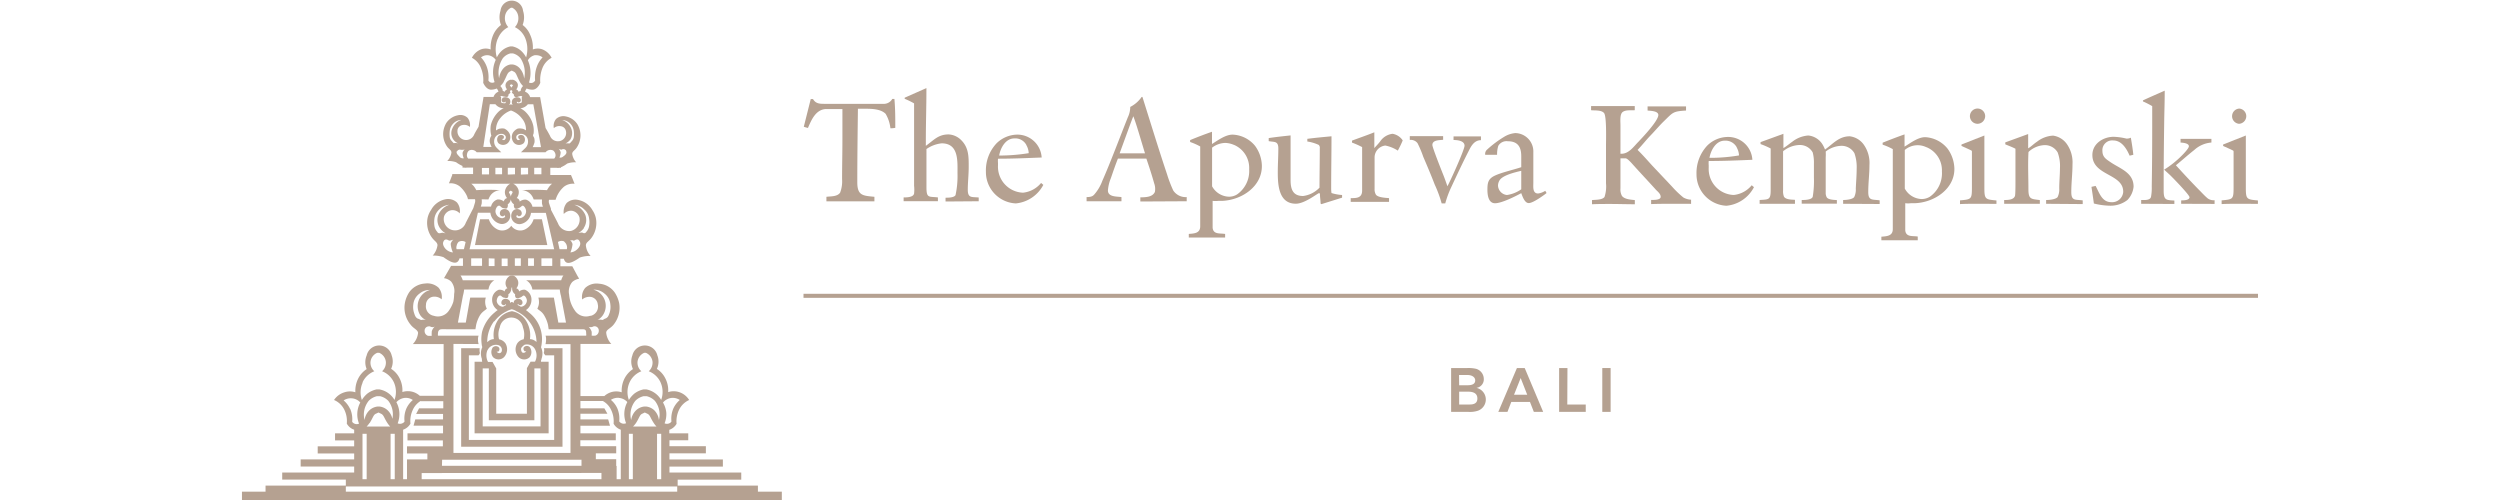 <svg id="Layer_1" data-name="Layer 1" xmlns="http://www.w3.org/2000/svg" viewBox="0 0 600 120"><defs><style>.cls-1{fill:#b5a191;}</style></defs><title>apurva-v</title><path class="cls-1" d="M130.06,52.63h-2a4.06,4.06,0,0,1-2,2.4,2.62,2.62,0,0,1-3.36-.85,2.64,2.64,0,0,1-3.37.85,4.06,4.06,0,0,1-2-2.4h-2.11L114,58.81h17.35Z"/><polygon class="cls-1" points="122.72 54.2 122.74 54.22 122.76 54.2 122.72 54.2"/><path class="cls-1" d="M115.73,86.81H113.9V104h17.77V86.81h-1.83c0-.23,0-.41.1-.47v-.16a3.81,3.81,0,0,0,.24-1.53,3.53,3.53,0,0,0-.34-1.31,4.57,4.57,0,0,0,.16-.82A8,8,0,0,0,126.94,75a7.94,7.94,0,0,0-.72-.58A2.92,2.92,0,0,0,127.55,72,2.52,2.52,0,0,0,126,69.54a1.84,1.84,0,0,0-1.41.42.91.91,0,0,0-.22-.5.89.89,0,0,0-.45-.26,2,2,0,0,0,.47-1.31c0-1.11-1.17-2-1.53-1.75h0c-.39-.22-1.49.64-1.53,1.75a1.85,1.85,0,0,0,.46,1.31.79.79,0,0,0-.66.76,1.91,1.91,0,0,0-1.41-.42A2.51,2.51,0,0,0,118.11,72a2.93,2.93,0,0,0,1.33,2.42,6.88,6.88,0,0,0-.73.58,9.12,9.12,0,0,0-3,4.59,8.82,8.82,0,0,0-.12,2.9,3.49,3.49,0,0,0,.16.82,3.55,3.55,0,0,0-.32,1.31,3.67,3.67,0,0,0,.22,1.51A2.3,2.3,0,0,0,115.73,86.81Zm14,15.53H115.85V88.42h1.47v10.8h0v1.65h10.93V88.42h1.47ZM119.23,72.16c0-.55.35-1.17.73-1.23s.38.32.94.5c.23,0,.71.22.95,0a1,1,0,0,0,.14-.8,1.33,1.33,0,0,0,.54-.61,2.06,2.06,0,0,0,.21-1h.18a1.74,1.74,0,0,0,.18,1,1.67,1.67,0,0,0,.54.61,1,1,0,0,0,.14.8c.26.28.73.12,1,0,.58-.18.66-.52.94-.5s.73.68.73,1.23A1.54,1.54,0,0,1,125,73.62c-.2-.14-.48-.26-.72-.4s.1-.2.16-.2,0,.14.2.2a.61.61,0,0,0,.76-.48.89.89,0,0,0-.42-.87,1.23,1.23,0,0,0-1.65.45v.36l-.44-.2h-.12l-.37.2v-.36a1.23,1.23,0,0,0-1.65-.45.94.94,0,0,0-.42.87c0,.38.56.6.77.48s.12-.2.2-.2.14.1.16.2l-.73.4a1.57,1.57,0,0,1-1.53-1.55Zm-.6,5a8,8,0,0,1,3-2.46l.16-.1a8.43,8.43,0,0,1,1-.38,3.06,3.06,0,0,1,1,.38l.16.1a7.92,7.92,0,0,1,3,2.38,8.15,8.15,0,0,1,1.81,5,2.64,2.64,0,0,0-.72-.49,2.25,2.25,0,0,0-.85-.2A6.63,6.63,0,0,0,126,76.6a5.07,5.07,0,0,0-3.12-1.91h0a5,5,0,0,0-3.22,1.91,6.53,6.53,0,0,0-1.13,4.79,2.4,2.4,0,0,0-.87.2c-.48.25-.64.53-.72.49a8.27,8.27,0,0,1,1.65-5ZM117,84.07a2.23,2.23,0,0,1,2.56-1.25,1.21,1.21,0,0,1,.88.93c.08.6-.14.92-.5,1a.7.7,0,0,1-.73-.4.49.49,0,0,0,.43,0,.76.76,0,0,0,.14-.9,1,1,0,0,0-1.39-.16l-.06,0a2,2,0,0,0,0,2.42,1.87,1.87,0,0,0,2.64,0l0,0a2.76,2.76,0,0,0,.35-3.28,2.41,2.41,0,0,0-1.55-1,4.49,4.49,0,0,1,.18-2.85,2.81,2.81,0,0,1,5.55,0,4.78,4.78,0,0,1,.18,2.85,2.31,2.31,0,0,0-1.55,1,2.76,2.76,0,0,0,.33,3.28,1.88,1.88,0,0,0,2.67,0l0,0a2,2,0,0,0,0-2.42,1,1,0,0,0-1.42.07l0,0a.8.8,0,0,0,.17.9c.16.12.38,0,.4,0a.68.68,0,0,1-.73.4c-.36,0-.54-.64-.48-1s.72-.87.87-.93a2.21,2.21,0,0,1,2.55,1.25,3.2,3.2,0,0,1,0,2.64.54.54,0,0,1-.1.18h-1.05l-.88,1.55h0V99.3h-7.37V88.42h0l-.88-1.55h-1.07l-.1-.18A3.34,3.34,0,0,1,117,84Z"/><path class="cls-1" d="M112.53,107.21H135V83.57h-4.45a1.79,1.79,0,0,1,0,.92c-.14.46.39.71.29.79H133v20.3H112.53V85.28h2.34c-.1,0,.42-.33.26-.79a2.84,2.84,0,0,1,0-.92h-4.45v23.64Z"/><path class="cls-1" d="M181.9,118v-1.45H162.64v-1.43H177.9v-1.71H160.67v-1.43h12.82v-1.71H160.67V108.8h8.74v-1.71h-8.74v-1.43h4.51V104h-4.55v-.84a3.25,3.25,0,0,0,1.75-1.45,6.3,6.3,0,0,1,.55-3.26A4.93,4.93,0,0,1,165.4,96,4.48,4.48,0,0,0,163,94.11a4.25,4.25,0,0,0-2.64,0,6.23,6.23,0,0,0-.71-3.36,5.63,5.63,0,0,0-2-2.21,4.14,4.14,0,0,0,.12-3.24,3.08,3.08,0,0,0-6,0,4.2,4.2,0,0,0,.14,3.28,6,6,0,0,0-2,2.21,6.53,6.53,0,0,0-.7,3.36,4.19,4.19,0,0,0-2.62,0,4.35,4.35,0,0,0-1.55.91h-5.73V82.54h7.4a4.55,4.55,0,0,1-1.22-2.68c0-.76,1-1,1.73-1.89a6.48,6.48,0,0,0,1.39-5.17,7.45,7.45,0,0,0-1.05-2.56,5,5,0,0,0-3.8-2.15,4,4,0,0,0-3.3,1,3.36,3.36,0,0,0-.73,2.79,2.64,2.64,0,0,1,2.19-.6A2,2,0,0,1,143.46,73a2.3,2.3,0,0,1-1.68,2.8l-.17,0a3.18,3.18,0,0,1-3.68-1.33,7.61,7.61,0,0,1-1-2,8.26,8.26,0,0,1-.34-1.77,3.6,3.6,0,0,1,.73-3A3.23,3.23,0,0,1,139,66.9l-.45-.76h0l-1.2-2.24h-2.86V62.09h.82c.37,1.15,1.13,1.63,3.85-.28a7.33,7.33,0,0,1,2.59-.38h0a4.25,4.25,0,0,1-1.14-2.52c0-.72.62-.9,1.26-1.71A6,6,0,0,0,143,52.31a5.45,5.45,0,0,0-.8-1.85A5,5,0,0,0,138.84,48a3.1,3.1,0,0,0-2.84.72,3.38,3.38,0,0,0-.69,2.64,2.34,2.34,0,0,1,2-.77,2.3,2.3,0,0,1,1.75,1.55,2.8,2.8,0,0,1-2,3.28,2.87,2.87,0,0,1-3.14-1.81c-.5-1-1.18-2.29-1.69-3.26v-.24h0c-.12-.38-.28-.79-.46-1.35a1.36,1.36,0,0,1,0-.8h1.57a6.76,6.76,0,0,1,2-3.14,3.52,3.52,0,0,1,2.56-.71c-.24-.54-.56-1.49-.83-2V42h-5V40.28h1.57a1.19,1.19,0,0,0,.53,0h.46v-.14a6.74,6.74,0,0,0,1.51-.89,5.94,5.94,0,0,1,2.13-.3h0a3.86,3.86,0,0,1-.94-2c0-.61.52-.75,1-1.41a5.22,5.22,0,0,0,.26-5.7,4.28,4.28,0,0,0-2.77-1.89,2.58,2.58,0,0,0-2.36.6,2.65,2.65,0,0,0-.54,2.2,2,2,0,0,1,1.69-.46,1.42,1.42,0,0,1,1.21,1.16,2,2,0,0,1-1.51,2.42l-.08,0A2,2,0,0,1,132,32.59c-.3-.56-.68-1.25-1.06-1.87l-1.31-7.41h-2.4A2,2,0,0,0,126,22a2.52,2.52,0,0,1,.4-.76,3.66,3.66,0,0,0,1.27.28c1.36.1,2-1.65,2-1.65a7.76,7.76,0,0,1,.48-3.44,4.73,4.73,0,0,1,2.24-2.56,4.27,4.27,0,0,0-2.16-2,3.28,3.28,0,0,0-2.35,0,7.33,7.33,0,0,0-.65-3.54A5.58,5.58,0,0,0,125.43,6a5.12,5.12,0,0,0,.1-3.41,2.72,2.72,0,0,0-5.41,0A5.12,5.12,0,0,0,120.24,6a6,6,0,0,0-1.85,2.33,7.68,7.68,0,0,0-.63,3.54,3.34,3.34,0,0,0-2.37,0,4.18,4.18,0,0,0-2.13,2,4.68,4.68,0,0,1,2.21,2.56,7.48,7.48,0,0,1,.5,3.44s.71,1.75,2,1.65a3.66,3.66,0,0,0,1.26-.28,2.55,2.55,0,0,1,.41.76,2,2,0,0,0-1.19,1.27h-2.4l-1.2,7.15c-.37.64-.77,1.3-1.05,1.87a2.08,2.08,0,0,1-4-1l0-.1A1.46,1.46,0,0,1,111.08,30a2,2,0,0,1,1.69.47,2.76,2.76,0,0,0-.56-2.2,2.51,2.51,0,0,0-2.33-.6,4.36,4.36,0,0,0-2.8,1.89,5.64,5.64,0,0,0-.63,1.67,5.2,5.2,0,0,0,.89,4c.52.66,1,.8,1,1.41a3.66,3.66,0,0,1-1,2h0a5.7,5.7,0,0,1,2.13.3,7.82,7.82,0,0,0,1.53.89v.4h.45a1.23,1.23,0,0,0,.54,0h1.55v1.55h-5V42c-.24.58-.57,1.53-.81,2a3.61,3.61,0,0,1,2.56.7A6.87,6.87,0,0,1,112.05,47a4.67,4.67,0,0,1,.26.8H114a1.59,1.59,0,0,1,0,.81l-.4,1.33h0l-1.81,3.52A2.72,2.72,0,0,1,106.56,52a2.25,2.25,0,0,1,1.77-1.55,2.29,2.29,0,0,1,2,.77,3.22,3.22,0,0,0-.67-2.64,3.16,3.16,0,0,0-2.85-.73,5,5,0,0,0-3.34,2.52,5.51,5.51,0,0,0-.83,1.85,6,6,0,0,0,1.09,4.89c.62.81,1.19,1,1.27,1.71a4.64,4.64,0,0,1-1.15,2.52h0a7.33,7.33,0,0,1,2.59.38c2.7,2,3.49,1.43,3.85.28h.82v1.81h-2.85L107,66h0l-.44.76a3.23,3.23,0,0,1,1.69.79,3.63,3.63,0,0,1,.74,3,9.46,9.46,0,0,1-.2,1.91,7.68,7.68,0,0,1-1,2,3.16,3.16,0,0,1-3.68,1.33,2.29,2.29,0,0,1-1.87-2.65,1.06,1.06,0,0,1,0-.19,2,2,0,0,1,1.55-1.71,2.64,2.64,0,0,1,2.21.6,3.48,3.48,0,0,0-.74-2.79,4,4,0,0,0-3.28-1,5,5,0,0,0-3.81,2.15,7.06,7.06,0,0,0-1,2.56A6.37,6.37,0,0,0,98.61,78c.68.87,1.63,1.13,1.73,1.89a4.59,4.59,0,0,1-1.25,2.68h7.38V95h-5.71a4.35,4.35,0,0,0-1.55-.91,4.25,4.25,0,0,0-2.64,0,6.32,6.32,0,0,0-.7-3.36,5.7,5.7,0,0,0-2-2.21A4.19,4.19,0,0,0,94,85.3a3.08,3.08,0,0,0-6,0,4.28,4.28,0,0,0,0,3.28,5.93,5.93,0,0,0-2,2.21,6.54,6.54,0,0,0-.71,3.36,4.16,4.16,0,0,0-2.61,0A4.55,4.55,0,0,0,80.17,96a4.88,4.88,0,0,1,2.5,2.4,6.19,6.19,0,0,1,.56,3.26A3.13,3.13,0,0,0,85,103.13V104H80.41v1.69H85v1.43H76.25v1.71H85v1.43H72.16v1.71H85v1.43H67.73v1.71H83v1.43H63.73V118H58.07v2H187.64v-2ZM144.73,75.58A4,4,0,0,0,143.49,70a4.07,4.07,0,0,0-1.09-.48,3.82,3.82,0,0,1,2.65.92,3.61,3.61,0,0,1,1.43,2.6,4.7,4.7,0,0,1-.16,2c-.28.79-.4,1.13-1,1.41-.21,0-.61.38-.77.34a2.24,2.24,0,0,0-1.15,0A3.41,3.41,0,0,0,144.73,75.58Zm-3.06,2.93a1.16,1.16,0,0,0,.73-.16,1,1,0,0,1,1.26.66,1,1,0,0,1,.05.35,1.22,1.22,0,0,1-.81,1.19,4.51,4.51,0,0,1-.9,0,7.21,7.21,0,0,0,0-.93,2.83,2.83,0,0,0-.73-1.19A.8.8,0,0,0,141.67,78.51Zm-1.55-23.82a3.46,3.46,0,0,0,.35-3.12,4.47,4.47,0,0,0-2.62-2.42,3.79,3.79,0,0,1,2.37,1.11,3.43,3.43,0,0,1,1.17,2.23,5,5,0,0,1,0,1.73,2.62,2.62,0,0,1-.68,1.43.57.57,0,0,1-.76.26l0,0c-.38-.24-.78,0-1.12,0a4.15,4.15,0,0,0,1.32-1.18Zm-2.93,2.94c.32,0,.5.18.6.12.72-.45,1.09-.39,1.39.32s-.3,1.49-.75,1.85a2.62,2.62,0,0,1-1.53.66,7,7,0,0,0,.51-2,2.32,2.32,0,0,0-.63-1,1.23,1.23,0,0,0,.41.13Zm-31.44-1.74a.54.54,0,0,1-.8-.24,2.64,2.64,0,0,1-.69-1.43,6.27,6.27,0,0,1,0-1.73,3.64,3.64,0,0,1,1.17-2.23,3.81,3.81,0,0,1,2.39-1.11,4.28,4.28,0,0,0-2.61,2.42,3.43,3.43,0,0,0,.34,3.12A4.2,4.2,0,0,0,106.94,56c-.4-.06-.83-.28-1.19,0Zm2.94,4.69a2.71,2.71,0,0,1-1.55-.66c-.44-.36-1-1.19-.75-1.85s.69-.77,1.39-.32a1.69,1.69,0,0,0,.63-.12,1.87,1.87,0,0,0,.4-.13,2.25,2.25,0,0,0-.64,1,6.07,6.07,0,0,0,.52,2.05ZM100.32,76.5c-.55-.28-.69-.62-.95-1.41a4.56,4.56,0,0,1-.18-2,3.63,3.63,0,0,1,1.45-2.59,3.79,3.79,0,0,1,2.55-.91,4.06,4.06,0,0,0-2.33,6.06,3.27,3.27,0,0,0,1.39,1.16,2.24,2.24,0,0,0-1.15,0C100.92,76.8,100.54,76.5,100.32,76.5Zm3.3,3.16a4.82,4.82,0,0,0,0,.93,4.61,4.61,0,0,1-.91,0,1.19,1.19,0,0,1-.8-1.19,1,1,0,0,1,.9-1.06,1,1,0,0,1,.4,0,1.19,1.19,0,0,0,.71.17,1.1,1.1,0,0,0,.44-.15,2.63,2.63,0,0,0-.74,1.17Zm54.52,21.15A3.94,3.94,0,0,0,157,98.44a3.47,3.47,0,0,0-1.89-.87h-.53a3.47,3.47,0,0,0-1.89.87,4,4,0,0,0-1.21,2.37,5.28,5.28,0,0,1,1-4.61,4.07,4.07,0,0,1,2-1.12h.69a4.07,4.07,0,0,1,2,1.12A5.32,5.32,0,0,1,158.14,100.81Zm-5.5.71c.83-1.29.89-2,1.53-2.24l.58-.28h0l.63.3c.64.29.7,1,1.53,2.24a5.65,5.65,0,0,0,.64.82h-5.61A6.24,6.24,0,0,0,152.64,101.52Zm-1.71,2.59h.95V115h-.95Zm6.76,0h1V115h-1Zm3.46-8.61a3.07,3.07,0,0,1,2,.5,6,6,0,0,0-1.53,2,6.21,6.21,0,0,0-.47,3.16,1,1,0,0,1-.54.44,1.34,1.34,0,0,1-1.11,0,5.84,5.84,0,0,0,.41-2.58,6.07,6.07,0,0,0-.79-2.41A3.16,3.16,0,0,1,161.15,95.5Zm-10.06-3.72a5.21,5.21,0,0,1,2.84-2.68,2.74,2.74,0,0,1-.93-2.23,2.65,2.65,0,0,1,1.63-2.2H155a2.65,2.65,0,0,1,1.61,2.2,2.81,2.81,0,0,1-.91,2.23,5.21,5.21,0,0,1,2.84,2.68,5.6,5.6,0,0,1,.14,4.2,5.26,5.26,0,0,0-3.6-2.53h-.59a5.52,5.52,0,0,0-2.23,1A6.13,6.13,0,0,0,150.93,96,5.65,5.65,0,0,1,151.09,91.78Zm-2.53,3.72a3,3,0,0,1,2,1,6,6,0,0,0-.3,5.07,1.34,1.34,0,0,1-1.11,0,1.3,1.3,0,0,1-.54-.44,6.21,6.21,0,0,0-.47-3.16,5.62,5.62,0,0,0-1.53-2,3.18,3.18,0,0,1,1.9-.5Zm-3.87.74a4.77,4.77,0,0,1,2,2.18,6.2,6.2,0,0,1,.57,3.26,3.13,3.13,0,0,0,1.73,1.45V115h-1v-1.47h0v-1.71h-.1v-1.61H143V108.8h4.89v-1.71h-8.61v-1.43h8.51V104H139.3v-1.83h7.1l-.44-1.51H139.3V99.3h6.48L145.05,98H139.3V96.24Zm-38.58,14.09h33.45v1.47H106.07Zm38.24,3.18V115H101.2v-1.47ZM132.54,63.82h-2.6V62h2.6Zm-19.85-4,2-8.76h3a3.1,3.1,0,0,0,2.5,2.68A2,2,0,0,0,122.45,52a2,2,0,0,0-.22-1.17,1.32,1.32,0,0,0-1.81-.48,1,1,0,0,0-.44,1,.64.64,0,0,0,.82.54c.23-.14.12-.2.23-.2s.22.18.2.32-.45.34-.71.36a1.73,1.73,0,0,1-1.61-1.63c0-.62.38-1.31.79-1.37s.42.35,1,.57c.24,0,.75.24,1,0a1.17,1.17,0,0,0,.16-.91,1.48,1.48,0,0,0,.58-.68,2,2,0,0,0,0-1.65c-.14-.28-.32-.43-.28-.61s.26-.18.43-.36h0c.16.18.38.16.42.36s-.14.33-.26.61a2,2,0,0,0,0,1.65,1.64,1.64,0,0,0,.6.68,1.26,1.26,0,0,0,.14.91c.28.3.81.14,1,0,.62-.22.7-.61,1-.57s.79.75.77,1.37a1.69,1.69,0,0,1-1.61,1.63c-.26,0-.67-.14-.71-.36s0-.32.23-.32.1.14.22.2a.7.7,0,0,0,.82-.54,1,1,0,0,0-.46-1,1.31,1.31,0,0,0-1.79.48h0a2,2,0,0,0,0,2,2,2,0,0,0,2,.94,3.09,3.09,0,0,0,2.48-2.68H131l2,8.74Zm6,2.23v1.81H117.3V62Zm1.71,0h1.43v1.81h-1.43Zm3.16,1.63V62H125v1.81H123.6ZM126.74,62h1.41v1.81h-1.41Zm8.65-4a1.65,1.65,0,0,1,.65,1,1.4,1.4,0,0,1,0,.81h-1.75l-.38-1.73a1.57,1.57,0,0,1,1.54-.12Zm-13.52-16.1V40.28h1.73v1.55Zm3.14,0V40.28h1.73v1.55Zm-4.51-1.63v1.55h-1.61V40.28Zm9.44,1.55h-1.73V40.28h1.73Zm6.94-8.31a3,3,0,0,0,.2-2.7,3.48,3.48,0,0,0-2.15-2,2.85,2.85,0,0,1,2,.92,3.09,3.09,0,0,1,.79,1.77,6.46,6.46,0,0,1,0,1.39,1.78,1.78,0,0,1-.5,1c-.13.16-.47.56-.59.54a3.54,3.54,0,0,0-.92,0,3.08,3.08,0,0,0,1.16-.92Zm-2.49,2.35c.26,0,.42.12.5,0a.75.75,0,0,1,1,.35l0,.07c.24.57-.32,1-.71,1.27a1,1,0,0,1-.92.26,3.34,3.34,0,0,0,.3-1.29,2.12,2.12,0,0,0-.52-.86.74.74,0,0,0,.32.16Zm-4.55-.54h-2a6.78,6.78,0,0,0,.44-1.13,2.73,2.73,0,0,0,0-.7,1.34,1.34,0,0,0-.14-.53l-.2-.34a1.09,1.09,0,0,1,.12-.56,5.72,5.72,0,0,0-.1-2,6.74,6.74,0,0,0-2-3.36,6,6,0,0,0-1.09-.72h.08a2.54,2.54,0,0,0,1.73-.95H128Zm-7.47-11.49a1.45,1.45,0,0,0-1.65-.39.74.74,0,0,0-.3.73c0,.3.46.48.65.38s.2-.14.28-.14,0,0,0,.2-.24.2-.53.16a1.26,1.26,0,0,1-.56-.2V23.17H120l.12-.1c.12-.1.38,0,.89.12.2,0,.62.18.84,0a.69.69,0,0,0,.2-.56,1.25,1.25,0,0,0,.48-.46.28.28,0,0,1-.08-.39.29.29,0,0,1,.39-.09.28.28,0,0,1,.08.39l-.08.09a1.25,1.25,0,0,0,.48.46.69.69,0,0,0,.2.56c.24.22.66.1.87,0,.5-.14.62-.2.86-.12s0,0,.14.1h-.16v1.39a1.4,1.4,0,0,1-.62.22c-.3,0-.53,0-.55-.16a.43.43,0,0,1,0-.2.33.33,0,0,1,.27.14.56.56,0,0,0,.66-.38.69.69,0,0,0-.32-.73,1.43,1.43,0,0,0-1.63.39,1.28,1.28,0,0,0,0,1.38l-.42-.2h0l-.45.2a1.26,1.26,0,0,0,.16-1.42Zm.43-2.38a1.3,1.3,0,0,0-.1-.52c-.13-.2-.35-.32-.31-.47s.22-.12.35-.24h0c.14.12.3.12.34.24s-.18.27-.28.47a.79.79,0,0,0,0,.48Zm-3-2.6a6.34,6.34,0,0,1,.88-4.87,3.41,3.41,0,0,1,1.81-1.16h.63A3.46,3.46,0,0,1,124.93,14a6.29,6.29,0,0,1,.86,4.87,4.27,4.27,0,0,0-1.06-2.49,2.8,2.8,0,0,0-1.71-.91h-.47a2.94,2.94,0,0,0-1.71.91,4.41,4.41,0,0,0-1.06,2.45Zm8.67-5.59a2.45,2.45,0,0,1,1.75.52,6.23,6.23,0,0,0-1.37,2.2,7.58,7.58,0,0,0-.42,3.34,1.23,1.23,0,0,1-.48.48,1.12,1.12,0,0,1-1,0,7.06,7.06,0,0,0,.36-2.7,7.23,7.23,0,0,0-.62-2.63,2.63,2.63,0,0,1,1.79-1.25Zm-9-3.92A5.16,5.16,0,0,1,122,6.51a3.15,3.15,0,0,1-.82-2.36,2.71,2.71,0,0,1,1.46-2.29h.31a2.74,2.74,0,0,1,1.45,2.29,3.06,3.06,0,0,1-.83,2.36,5.14,5.14,0,0,1,2.56,2.84,7,7,0,0,1,.14,4.42A5.67,5.67,0,0,0,125,12.14a4.51,4.51,0,0,0-2-1h-.53a4.51,4.51,0,0,0-2,1,5.61,5.61,0,0,0-1.23,1.63,6.82,6.82,0,0,1,.21-4.46Zm-1.76,10.46a1.53,1.53,0,0,1-.5-.48,7.29,7.29,0,0,0-.4-3.34,6.37,6.37,0,0,0-1.37-2.2,2.36,2.36,0,0,1,1.75-.52,2.68,2.68,0,0,1,1.79,1.11,7,7,0,0,0-.64,2.63,7.7,7.7,0,0,0,.36,2.7,1.05,1.05,0,0,1-1,.06Zm3.18-.2c.75-1.35.81-2,1.39-2.38l.53-.28h0l.56.28c.56.31.62,1,1.37,2.38a4.3,4.3,0,0,0,.8,1.05,1.79,1.79,0,0,0-.48.7,1.58,1.58,0,0,0-.1.48,2.33,2.33,0,0,0-.52.2.67.67,0,0,0-.21-.36.59.59,0,0,0-.34-.2,1.61,1.61,0,0,0,.4-1.05c0-.86-1.12-1.42-1.44-1.26h-.1c-.33-.16-1.39.4-1.43,1.26a1.41,1.41,0,0,0,.4,1.05.57.57,0,0,0-.36.2.76.76,0,0,0-.2.36,1.87,1.87,0,0,0-.51-.2.87.87,0,0,0-.1-.48,2.08,2.08,0,0,0-.48-.7,4.22,4.22,0,0,0,.88-1.09ZM117.56,25h1.33a2.5,2.5,0,0,0,1.71.95h.3a6.13,6.13,0,0,0-1.1.72,6.83,6.83,0,0,0-2,3.36,6.22,6.22,0,0,0,0,2,3.5,3.5,0,0,0,.13.56,2.39,2.39,0,0,0-.21.34,2.33,2.33,0,0,0-.16.53,2.06,2.06,0,0,0,0,.7,5,5,0,0,0,.43,1.11h-2Zm-5,11.13a1.51,1.51,0,0,1,1.85.42h5.9l-.82-.8a3.44,3.44,0,0,1-.57-.64,2.15,2.15,0,0,1-.2-1.88,1.72,1.72,0,0,1,2-1.06s.61.22.67.68a.74.74,0,0,1-.38.77.54.54,0,0,1-.55-.31.33.33,0,0,0,.32,0,.6.6,0,0,0,.1-.68.93.93,0,0,0-1.26,0,1.37,1.37,0,0,0,0,1.73,1.69,1.69,0,0,0,2.23,0,2,2,0,0,0,.34-2.49,2.64,2.64,0,0,0-1.14-1,2.53,2.53,0,0,0-1,0,1.13,1.13,0,0,0-.54.16c-.33.16-.41.28-.47.26a4.29,4.29,0,0,1,1-2.9,5.61,5.61,0,0,1,2.6-1.87h0a5.52,5.52,0,0,1,2.59,1.87,4.08,4.08,0,0,1,1,2.9,4.4,4.4,0,0,0-.44-.26,1.34,1.34,0,0,0-.55-.16,2.58,2.58,0,0,0-1,0,2.66,2.66,0,0,0-1.15,1,2.14,2.14,0,0,0,.34,2.49,1.71,1.71,0,0,0,2.26,0,1.4,1.4,0,0,0,0-1.73.94.94,0,0,0-1.27,0,.65.65,0,0,0,.12.68c.12.08.3,0,.32,0a.58.58,0,0,1-.56.31.75.75,0,0,1-.39-.77c0-.46.63-.66.69-.68a1.71,1.71,0,0,1,2,1.06,2.22,2.22,0,0,1-.18,1.88,3,3,0,0,1-.58.64l-.81.8h5.9a1.5,1.5,0,0,1,1.85-.42,1.55,1.55,0,0,1,.52.85,1.13,1.13,0,0,1-.3,1.08H112.37a1.16,1.16,0,0,1-.28-1.08,1.34,1.34,0,0,1,.52-.89ZM109,34.4c-.12,0-.44-.38-.56-.54a1.62,1.62,0,0,1-.51-1,6.46,6.46,0,0,1,0-1.39,3,3,0,0,1,.81-1.77,2.81,2.81,0,0,1,2-.92,3.53,3.53,0,0,0-2.15,2,2.64,2.64,0,0,0,1.22,3.55l.21.09a3.25,3.25,0,0,0-1-.1Zm.66,2a.75.75,0,0,1,.95-.45l.08,0h.5a1.12,1.12,0,0,0,.35-.12,2,2,0,0,0-.53.87,3.33,3.33,0,0,0,.3,1.28,1.08,1.08,0,0,1-.94-.26c-.36-.46-1-.86-.71-1.51Zm6,3.91h1.71v1.55h-1.71Zm1.57,7.56a3.59,3.59,0,0,1,.65-1.18,3.12,3.12,0,0,1,2.15-1.05,45.49,45.49,0,0,0-5.72,0,5.61,5.61,0,0,0-.64-1,5.73,5.73,0,0,0-.56-.54h19.38a5.62,5.62,0,0,0-.55.54,6.38,6.38,0,0,0-.66,1,50.71,50.71,0,0,0-6,0,3.12,3.12,0,0,1,2.15,1.05,3.59,3.59,0,0,1,.65,1.18h2a7.85,7.85,0,0,0,0,1,7.08,7.08,0,0,0,.22.75h-2.51a2.29,2.29,0,0,0-1.53-1.7,2,2,0,0,0-1.53.47.92.92,0,0,0-.73-.85,2.2,2.2,0,0,0,.51-1.45c0-1.22-1.27-2.19-1.67-2h0c-.41-.24-1.61.73-1.67,2a2.26,2.26,0,0,0,.52,1.45,1,1,0,0,0-.5.28,1.31,1.31,0,0,0-.29.53,2,2,0,0,0-1.53-.47,2.3,2.3,0,0,0-1.52,1.7h-2.46a7.08,7.08,0,0,0,.22-.75,5.24,5.24,0,0,0,0-1ZM110.16,58a1.61,1.61,0,0,1,1.59.1l-.41,1.71h-1.75a1.25,1.25,0,0,1,0-.81,1.73,1.73,0,0,1,.53-1Zm2.92,4h2.61v1.81h-2.61Zm1.79,20.57a3.09,3.09,0,0,1-.14-1.09,1.94,1.94,0,0,1,.14-.92h-9.76a2.35,2.35,0,0,1,0-.53c0-.46.18-.94.76-1s1.19,0,1.79,0h6.44l.18-1.07a7.92,7.92,0,0,1,.83-2.15c.58-1,1.27-1.27,1.73-1.73a3.44,3.44,0,0,1-.38-1.29,3.34,3.34,0,0,1,.14-1.37h-3.75l-1.06,6H109.9l1.2-6.42a8.57,8.57,0,0,0,.29-1.51h5.85a3.15,3.15,0,0,1,.36-1.15,2.8,2.8,0,0,1,1.05-1.08h-7.59a4.7,4.7,0,0,0-.44-1l-.12-.14h24.75a.93.93,0,0,0-.14.14,4.64,4.64,0,0,0-.42,1h-8.43a2.79,2.79,0,0,1,1.1,1.08,3.17,3.17,0,0,1,.41,1.15h6.58a7.73,7.73,0,0,0,.28,1.51l1.21,6.42H134l-1.07-6h-3.72a4.24,4.24,0,0,1,.14,1.37,3.64,3.64,0,0,1-.39,1.29c.47.46,1.15.7,1.71,1.73a8,8,0,0,1,.85,2.15l.16,1.07h8.23c.81,0,.75.5.77,1a1.57,1.57,0,0,1,0,.53h-9.74a3,3,0,0,1,.12.94,4.4,4.4,0,0,1-.14,1.09h6V108.7H108.83V82.54ZM101,96.29h5.39V98h-5.81l-.71,1.34h6.46v1.31H99.67l-.42,1.51h7.08V104H97.8v1.69h8.49v1.43H97.68v1.71h4.89v1.43H97.68v1.61h0v1.71h0V115h-.93V103.13a3.27,3.27,0,0,0,1.76-1.45,6.19,6.19,0,0,1,.54-3.26,4.82,4.82,0,0,1,1.89-2.18Zm-6.26,7.82V115h-1V104.11Zm-.52-3.3A3.94,3.94,0,0,0,93,98.44a3.41,3.41,0,0,0-1.89-.87h-.52a3.47,3.47,0,0,0-1.9.87,4,4,0,0,0-1.2,2.37,5.28,5.28,0,0,1,1-4.61,4.06,4.06,0,0,1,2-1.12h.7a4,4,0,0,1,2,1.12,5.26,5.26,0,0,1,.91,4.61Zm-5.5.71c.83-1.29.89-2,1.53-2.24l.59-.28h0l.62.3c.65.29.71,1,1.53,2.24a5.71,5.71,0,0,0,.65.82H88a6.09,6.09,0,0,0,.68-.84ZM87,104.11H88V115H87ZM97.08,95.5a3,3,0,0,1,2,.5,6,6,0,0,0-1.53,2,6.1,6.1,0,0,0-.46,3.16,1.09,1.09,0,0,1-.55.44,1.32,1.32,0,0,1-1.1,0,6,6,0,0,0-.31-5.07A3.2,3.2,0,0,1,97.08,95.5ZM87,91.78a5.21,5.21,0,0,1,2.84-2.68,2.7,2.7,0,0,1-.92-2.23,2.64,2.64,0,0,1,1.63-2.2H91a2.65,2.65,0,0,1,1.61,2.2,2.78,2.78,0,0,1-.91,2.23,5.18,5.18,0,0,1,2.84,2.68,5.6,5.6,0,0,1,.14,4.2A5.26,5.26,0,0,0,91,93.45h-.58a5.57,5.57,0,0,0-2.24,1A6.13,6.13,0,0,0,86.85,96a5.7,5.7,0,0,1,.2-4.2ZM84,98.1a5.85,5.85,0,0,0-1.53-2,3.1,3.1,0,0,1,2-.5,3,3,0,0,1,2,1,6,6,0,0,0-.3,5.07,1.34,1.34,0,0,1-1.11,0,1.23,1.23,0,0,1-.54-.44,6.23,6.23,0,0,0-.5-3.16Zm-1,18.65h79.53V118H83Z"/><path class="cls-1" d="M213.7,30.79a8.58,8.58,0,0,0-1.15-3.47c-1.18-1.18-3.33-1.22-4.9-1.22H205.9c-.07,5.87-.15,11.77-.15,17.64,0,3.25,1.37,3.22,4.11,3.49v1.09H198.34V47.23c1-.13,2.62,0,3.29-1A7.63,7.63,0,0,0,202.1,43c0-3.14.08-6.33.08-9.47V26.17h-4c-2.4.14-3.45,2.61-4.27,4.54a9.27,9.27,0,0,1-1-.29l1.67-6.65h.54c.62,1.08,1.55,1.15,2.65,1.15h14.16a2.33,2.33,0,0,0,2.22-1.18h.51c.21,2.43.21,4.64.21,6.94A5.78,5.78,0,0,1,213.7,30.79Z"/><path class="cls-1" d="M226.93,48.36v-.91c.61,0,2.07,0,2.4-.63a21.78,21.78,0,0,0,.47-5.22c0-2.94.32-7.2-3.8-7.2a7.79,7.79,0,0,0-3.65,1.37v9.15c0,2.74.58,2.19,2.75,2.46v.91h-8.23v-.91c.71,0,2.29,0,2.51-.91a8.35,8.35,0,0,0,0-1.87V24.81a19.62,19.62,0,0,0-2.26-1.1v-.26l5.22-2.31v.38c0,4.11-.14,8.23-.14,12.34V35c1.94-1.37,2.94-2.74,5.49-2.74a4.58,4.58,0,0,1,3,1.37c1.83,1.82,1.8,4,1.8,6.43,0,1.87-.22,3.69-.22,5.49,0,2.07,1,1.67,2.62,1.85v.9Z"/><path class="cls-1" d="M243.8,48.82a7.53,7.53,0,0,1-7.18-7.58,9.47,9.47,0,0,1,2.57-6.86A7.24,7.24,0,0,1,244,32.31a5.84,5.84,0,0,1,6,5.49c-3.5.14-7,.29-10.48.29a6.37,6.37,0,0,0,0,1.07v.53a6.24,6.24,0,0,0,5.91,6.55h.14a6.47,6.47,0,0,0,4.29-2.33l.54.46A8.36,8.36,0,0,1,243.8,48.82Zm2.54-14a3,3,0,0,0-2.89-1.6c-2.12,0-3.34,2.29-3.65,4.11a44.41,44.41,0,0,0,7.09-.57A4.14,4.14,0,0,0,246.34,34.86Z"/><path class="cls-1" d="M273.68,48.36v-1c1.47,0,2.94-.11,3.49-1.29A3.86,3.86,0,0,0,277,44c-.43-1.56-1.11-3.71-1.87-5.93H268.3c-.65,1.64-1.16,3.15-1.69,4.69a9.63,9.63,0,0,0-.71,3c.06,1.54,2.11,1.37,3.25,1.54v1h-8.37v-1c1.21,0,1.58-.29,1.93-.72a10.36,10.36,0,0,0,1.85-3.18c1.83-4.11,4.12-10.23,6.12-15.25a5.83,5.83,0,0,0,.58-2.49,7.37,7.37,0,0,0,2.74-2.4h.18c2.33,7.4,4,12.87,5.91,18.56a31,31,0,0,0,1.49,3.9,3.58,3.58,0,0,0,3.23,1.58v1ZM272,27.9c-.49,1.18-1.45,3.89-3.29,8.9h6.09C273.59,32.86,272.77,29.9,272,27.9Z"/><path class="cls-1" d="M293.34,48.21h-.94a6.27,6.27,0,0,1-1.37,0v6.43c.14,1.71,1.85,1.29,3,1.51V57h-8.72v-.86c1.29-.1,2.74-.14,2.74-1.83V35.15a15,15,0,0,0-2.42-1.07v-.46c1.75-.72,3.47-1.38,5.25-2v2.94c1.37-.85,3.22-2.25,4.94-2.25A7.32,7.32,0,0,1,301.21,35a8.41,8.41,0,0,1,1.64,4.76C302.92,44.74,298.05,48,293.34,48.21Zm2.74-13.46a5.65,5.65,0,0,0-2-.45,5.41,5.41,0,0,0-3.18,1.14v9.27a4.77,4.77,0,0,0,4.12,2.5,3.69,3.69,0,0,0,1.86-.54,6.85,6.85,0,0,0,2.92-6.07,6,6,0,0,0-3.69-5.85Z"/><path class="cls-1" d="M317.12,49l-.18-.15c0-.72-.15-1.47-.15-2.18a.37.37,0,0,0-.14-.32h-.07c-.33,0-3.4,2.54-5.58,2.54-4.11,0-4.33-4.5-4.33-7.54,0-1.9.13-3.8.13-5.7s-1-1.5-2.31-1.78v-.73c1.75-.27,3.51-.45,5.25-.64v10.7c0,2.19.53,3.84,3,3.84a6.57,6.57,0,0,0,3.94-2c0-3.14.07-6.29.07-9.43a1,1,0,0,0-.25-.83,10.07,10.07,0,0,0-2.74-.82v-.64c1.93-.25,3.86-.43,5.8-.61,0,4.12-.08,8.37-.08,12.55a7.59,7.59,0,0,0,.08,1.07,10.85,10.85,0,0,0,2.54.47v.64Z"/><path class="cls-1" d="M335.48,36.15a8.63,8.63,0,0,0-3-1.22,2.89,2.89,0,0,0-2.58,2.75v7.65a2.51,2.51,0,0,0,.31,1.37c.47.71,2.36.78,3.16.85v.9h-9.2v-.9c1.37,0,2.74,0,2.74-1.82V35.3a21.92,21.92,0,0,0-2.43-1.08v-.47c1.76-.67,3.61-1.29,5.36-2v3.79c.47-.54.94-1,1.38-1.57a4.19,4.19,0,0,1,3-1.86,3.67,3.67,0,0,1,2.43,1.58C336.32,34.55,335.89,35.37,335.48,36.15Z"/><path class="cls-1" d="M352.53,36.15c-1.51,2.94-2.91,5.94-4.3,8.92a23.69,23.69,0,0,0-1.37,3.75H346a29.29,29.29,0,0,0-1.67-4.53c-.87-2.27-1.8-4.45-2.75-6.67a25.7,25.7,0,0,0-1.37-3.25,2,2,0,0,0-1.86-.78v-.91h8v.87c-.82.11-2.58,0-2.58,1.25,0,.61,2.25,6.26,2.61,7.15s.68,1.83,1,2.75c.67-1.18,4.11-8.77,4.11-9.73,0-1.22-1.79-1.37-2.64-1.37v-.86h6.58v.9C353.88,33.66,353.13,34.93,352.53,36.15Z"/><path class="cls-1" d="M366.9,48.74c-1,0-1.51-1.64-1.8-2.38-1.37.74-4.68,2.42-6.29,2.42s-1.83-2-1.83-3.25c0-1.68.18-2.64,1.83-3.4s4.37-1.37,6.29-2V37.51c0-1.85-.53-3.61-3.22-3.61A2.29,2.29,0,0,0,359.59,35a6.87,6.87,0,0,0-.29,2.16h-2.85a1.38,1.38,0,0,1,.49-1.29,25.59,25.59,0,0,1,4-3,6.17,6.17,0,0,1,2.74-.93A4.41,4.41,0,0,1,368,36.53V43.9c0,.93-.22,2.54,1.15,2.54a4.19,4.19,0,0,0,1.71-.65l.32.54C370.33,47,367.9,48.74,366.9,48.74ZM365.1,41c-1.37.32-4.29,1-5.14,2.18a2.5,2.5,0,0,0-.44,1.37,2.38,2.38,0,0,0,2.15,2.25,7.91,7.91,0,0,0,3.43-1.37Z"/><path class="cls-1" d="M401.43,48.91c-1.72,0-3.43,0-5.16.07v-1c.51,0,2.29.08,2.29-.74s-.89-1.37-1.29-1.87c-1.71-1.89-3.43-3.71-5.15-5.62-.39-.43-1.38-1.61-1.9-1.74a.81.81,0,0,0-.31,0,8,8,0,0,0-1,0v7.18a3.23,3.23,0,0,0,.36,1.83c.62.82,2.11.89,3.09,1v1c-2,0-4-.07-5.94-.07-1.37,0-2.91,0-4.34.07v-1c.87-.1,2.4,0,3-.74a8,8,0,0,0,.36-3.29V35c0-1.37.18-7.09-.47-7.87s-2.29-.57-3.11-.68v-1h10.48v1c-.9.08-2.14-.14-2.9.43s-.51,2.5-.53,3.32V36.9h.24c1.72,0,2.87-1.62,3.94-2.74S398,29,398,27.61c0-1-1.87-1-2.58-1.08v-1h9.23v1c-3.18.19-3.12.44-5.3,2.55-1.11,1.07-2.14,2.32-3.22,3.43s-2,2.33-3.11,3.47c1.22,1.18,2.37,2.51,3.51,3.76l4.72,5A23.3,23.3,0,0,0,404,47.39a4,4,0,0,0,1.86.53v1Z"/><path class="cls-1" d="M414.35,49.38a7.54,7.54,0,0,1-7.19-7.59,9.6,9.6,0,0,1,2.58-6.85,7.12,7.12,0,0,1,4.83-2.07,5.82,5.82,0,0,1,6,5.48c-3.5.15-7,.29-10.48.29a6.37,6.37,0,0,0,0,1.07v.55A6.24,6.24,0,0,0,416,46.79h.12a6.41,6.41,0,0,0,4.29-2.33l.54.46A8.31,8.31,0,0,1,414.35,49.38Zm2.48-14a3.06,3.06,0,0,0-2.91-1.62c-2.11,0-3.32,2.29-3.65,4.12a41,41,0,0,0,7.09-.58A4.19,4.19,0,0,0,416.83,35.43Z"/><path class="cls-1" d="M442.35,48.91V48c.67,0,2.18-.11,2.65-.69a4.08,4.08,0,0,0,.39-2.07c.07-1.57.21-3.15.21-4.71a10,10,0,0,0-.54-3.76A3.53,3.53,0,0,0,441.88,35a6.35,6.35,0,0,0-3.71,1.37,10.59,10.59,0,0,1,0,1.38v8.47a2.23,2.23,0,0,0,.22,1.08c.31.65,1.85.68,2.46.72v.86h-8.44V48c.64,0,2.33,0,2.64-.75a23,23,0,0,0,.29-4.61V39.33a9.79,9.79,0,0,0-.29-2.75,3.52,3.52,0,0,0-3.19-1.78,6.5,6.5,0,0,0-3.75,1.37c-.11,0-.17.11-.17.28v9.22a3.66,3.66,0,0,0,.2,1.51c.43.76,1.89.72,2.65.78v.95h-8.48V48c2.18-.15,2.65,0,2.65-2.36v-10a17.51,17.51,0,0,0-2.43-1.06v-.47l5.49-2v3.43c.74-.43,1.37-1,2.1-1.5A7,7,0,0,1,434,32.52a4.52,4.52,0,0,1,3.31,2,7,7,0,0,1,.69,1.37c1.93-1.37,3.33-3.18,5.94-3.18a4.83,4.83,0,0,1,3.36,2,7.63,7.63,0,0,1,1.37,4.9c0,2.15-.29,4.33-.29,6.47s1,1.75,2.74,2v.88Z"/><path class="cls-1" d="M459.56,48.77h-.93a5.24,5.24,0,0,1-1.37,0v6.5c.15,1.72,1.86,1.29,3,1.5v.89h-8.73v-.85c1.28-.11,2.74-.15,2.74-1.82V35.79a14.68,14.68,0,0,0-2.44-1.07v-.47c1.75-.71,3.48-1.37,5.26-2v2.94c1.44-.87,3.23-2.27,4.95-2.27a7.39,7.39,0,0,1,5.37,2.75,8.48,8.48,0,0,1,1.64,4.75C469.15,45.3,464.28,48.6,459.56,48.77Zm2.74-13.45a4.77,4.77,0,0,0-5.15.67v9.27a4.76,4.76,0,0,0,4.11,2.51,3.85,3.85,0,0,0,1.87-.53,6.87,6.87,0,0,0,2.93-6.09,6,6,0,0,0-3.72-5.83Z"/><path class="cls-1" d="M475.87,48.91H474.4c-1.37,0-2.65,0-4,.07v-.89c2.75-.25,2.86-.25,2.86-3.16V36.46c0-.11,0-.25-.1-.32-.47-.26-1.86-.86-2.4-1.11v-.35l5.49-2.16V45.11c0,2.75.26,2.75,2.9,3v.82Zm-1.29-19.2a1.83,1.83,0,1,1,1.86-1.82A1.85,1.85,0,0,1,474.58,29.71Z"/><path class="cls-1" d="M491.07,48.91V48c.69,0,2.23-.11,2.75-.69a4.2,4.2,0,0,0,.4-2.07c0-1.64.17-3.25.17-4.89a9.25,9.25,0,0,0-.55-3.76,3.53,3.53,0,0,0-3.18-1.76A6,6,0,0,0,487,36.32c-.18.14-.18.25-.18.47-.14,2.85,0,5.79,0,8.65,0,2.47.71,2.29,2.74,2.58v.89H481V48c.82,0,2.29,0,2.6-1,.14-.5.11-3.9.11-4.58V35.7c-.79-.42-1.62-.71-2.44-1.06v-.47l5.49-2v3.43c.75-.43,1.37-1.11,2.11-1.58a6.82,6.82,0,0,1,3.87-1.47,4.88,4.88,0,0,1,3.29,2,7.68,7.68,0,0,1,1.37,4.89c0,2.23-.29,4.45-.29,6.65s1,1.76,2.74,2v.89Z"/><path class="cls-1" d="M510.58,48a6.59,6.59,0,0,1-4.12,1.37,16.76,16.76,0,0,1-3.93-.53c-.18-1.38-.4-2.75-.58-4l1-.22c.86,1.61,1.51,3.9,3.73,3.9a2.67,2.67,0,0,0,2.89-2.42V46c0-4.36-7.4-3.8-7.4-8.8,0-2.75,2.64-4.37,5.11-4.37a15,15,0,0,1,3.05.43h.24a2.18,2.18,0,0,0,.83-.22c.24,1.37.46,2.74.6,4.11l-.89.21c-.71-1.65-1.89-3.65-3.94-3.65a2.36,2.36,0,0,0-2.59,2.1,1.86,1.86,0,0,0,0,.41c0,1.51.93,2,2,2.74,2.29,1.54,5.48,2.47,5.48,5.85A5.33,5.33,0,0,1,510.58,48Z"/><path class="cls-1" d="M513.88,48.91V48c.71,0,2.15.14,2.36-.75a11.42,11.42,0,0,0,.18-2.47c.08-4.76.11-9.45.11-14.21V25.47a21,21,0,0,0-2.22-1.13v-.25c1.71-.8,3.47-1.55,5.22-2.33v.35c0,2.12-.07,4.19-.11,6.3-.07,5-.14,10-.14,15v2.36c0,2.29.61,2.25,2.57,2.36v.82Zm9.6,0v-.82c.54,0,2,0,2-.76,0-.56-4-4.67-4.72-5.36l-1.37-1.25a23.08,23.08,0,0,0,4.12-3.26c.39-.38,1.82-1.82,1.82-2.36,0-.75-1.47-.85-2-.89v-.89h7.41v.89A6.88,6.88,0,0,0,526.62,36c-1.49,1.17-2.93,2.46-4.4,3.67,1.82,2,3.62,3.94,5.48,5.84.69.67,1.38,1.47,2.16,2.11a2.4,2.4,0,0,0,1.64.43v.89Z"/><path class="cls-1" d="M538.65,48.91h-1.46c-1.37,0-2.64,0-4,.07v-.89c2.74-.25,2.87-.25,2.87-3.16V36.46c0-.11,0-.25-.11-.32-.47-.26-1.87-.86-2.4-1.11v-.35L539,32.52V45.11c0,2.75.25,2.75,2.9,3v.82Zm-1.29-19.2a1.83,1.83,0,0,1,.08-3.65,1.83,1.83,0,0,1-.07,3.65Z"/><path class="cls-1" d="M352,88.34a7.87,7.87,0,0,1,2.27.18,2.54,2.54,0,0,1,1.84,2.39,2.06,2.06,0,0,1-1.75,2.18,2.86,2.86,0,0,1,.35,5.48,6.12,6.12,0,0,1-2.33.28h-4.11V88.34Zm-1.8,4.12h2c1.25,0,1.85-.39,1.85-1.16s-.75-1.3-1.88-1.3h-2Zm0,4.62h2.55c1.15,0,1.82-.4,1.82-1.44S353.9,94,352.33,94H350.2Z"/><path class="cls-1" d="M359.59,98.85l4.47-10.52h1.87l4.43,10.52h-2.24l-.93-2.39h-4.48l-.92,2.39Zm3.78-4.12h3.16l-1.57-4Z"/><path class="cls-1" d="M376.15,97.09h4.43v1.76h-6.39V88.33h2Z"/><path class="cls-1" d="M384.55,88.33h2V98.85h-2Z"/><rect class="cls-1" x="192.84" y="70.51" width="349.08" height="0.97"/></svg>